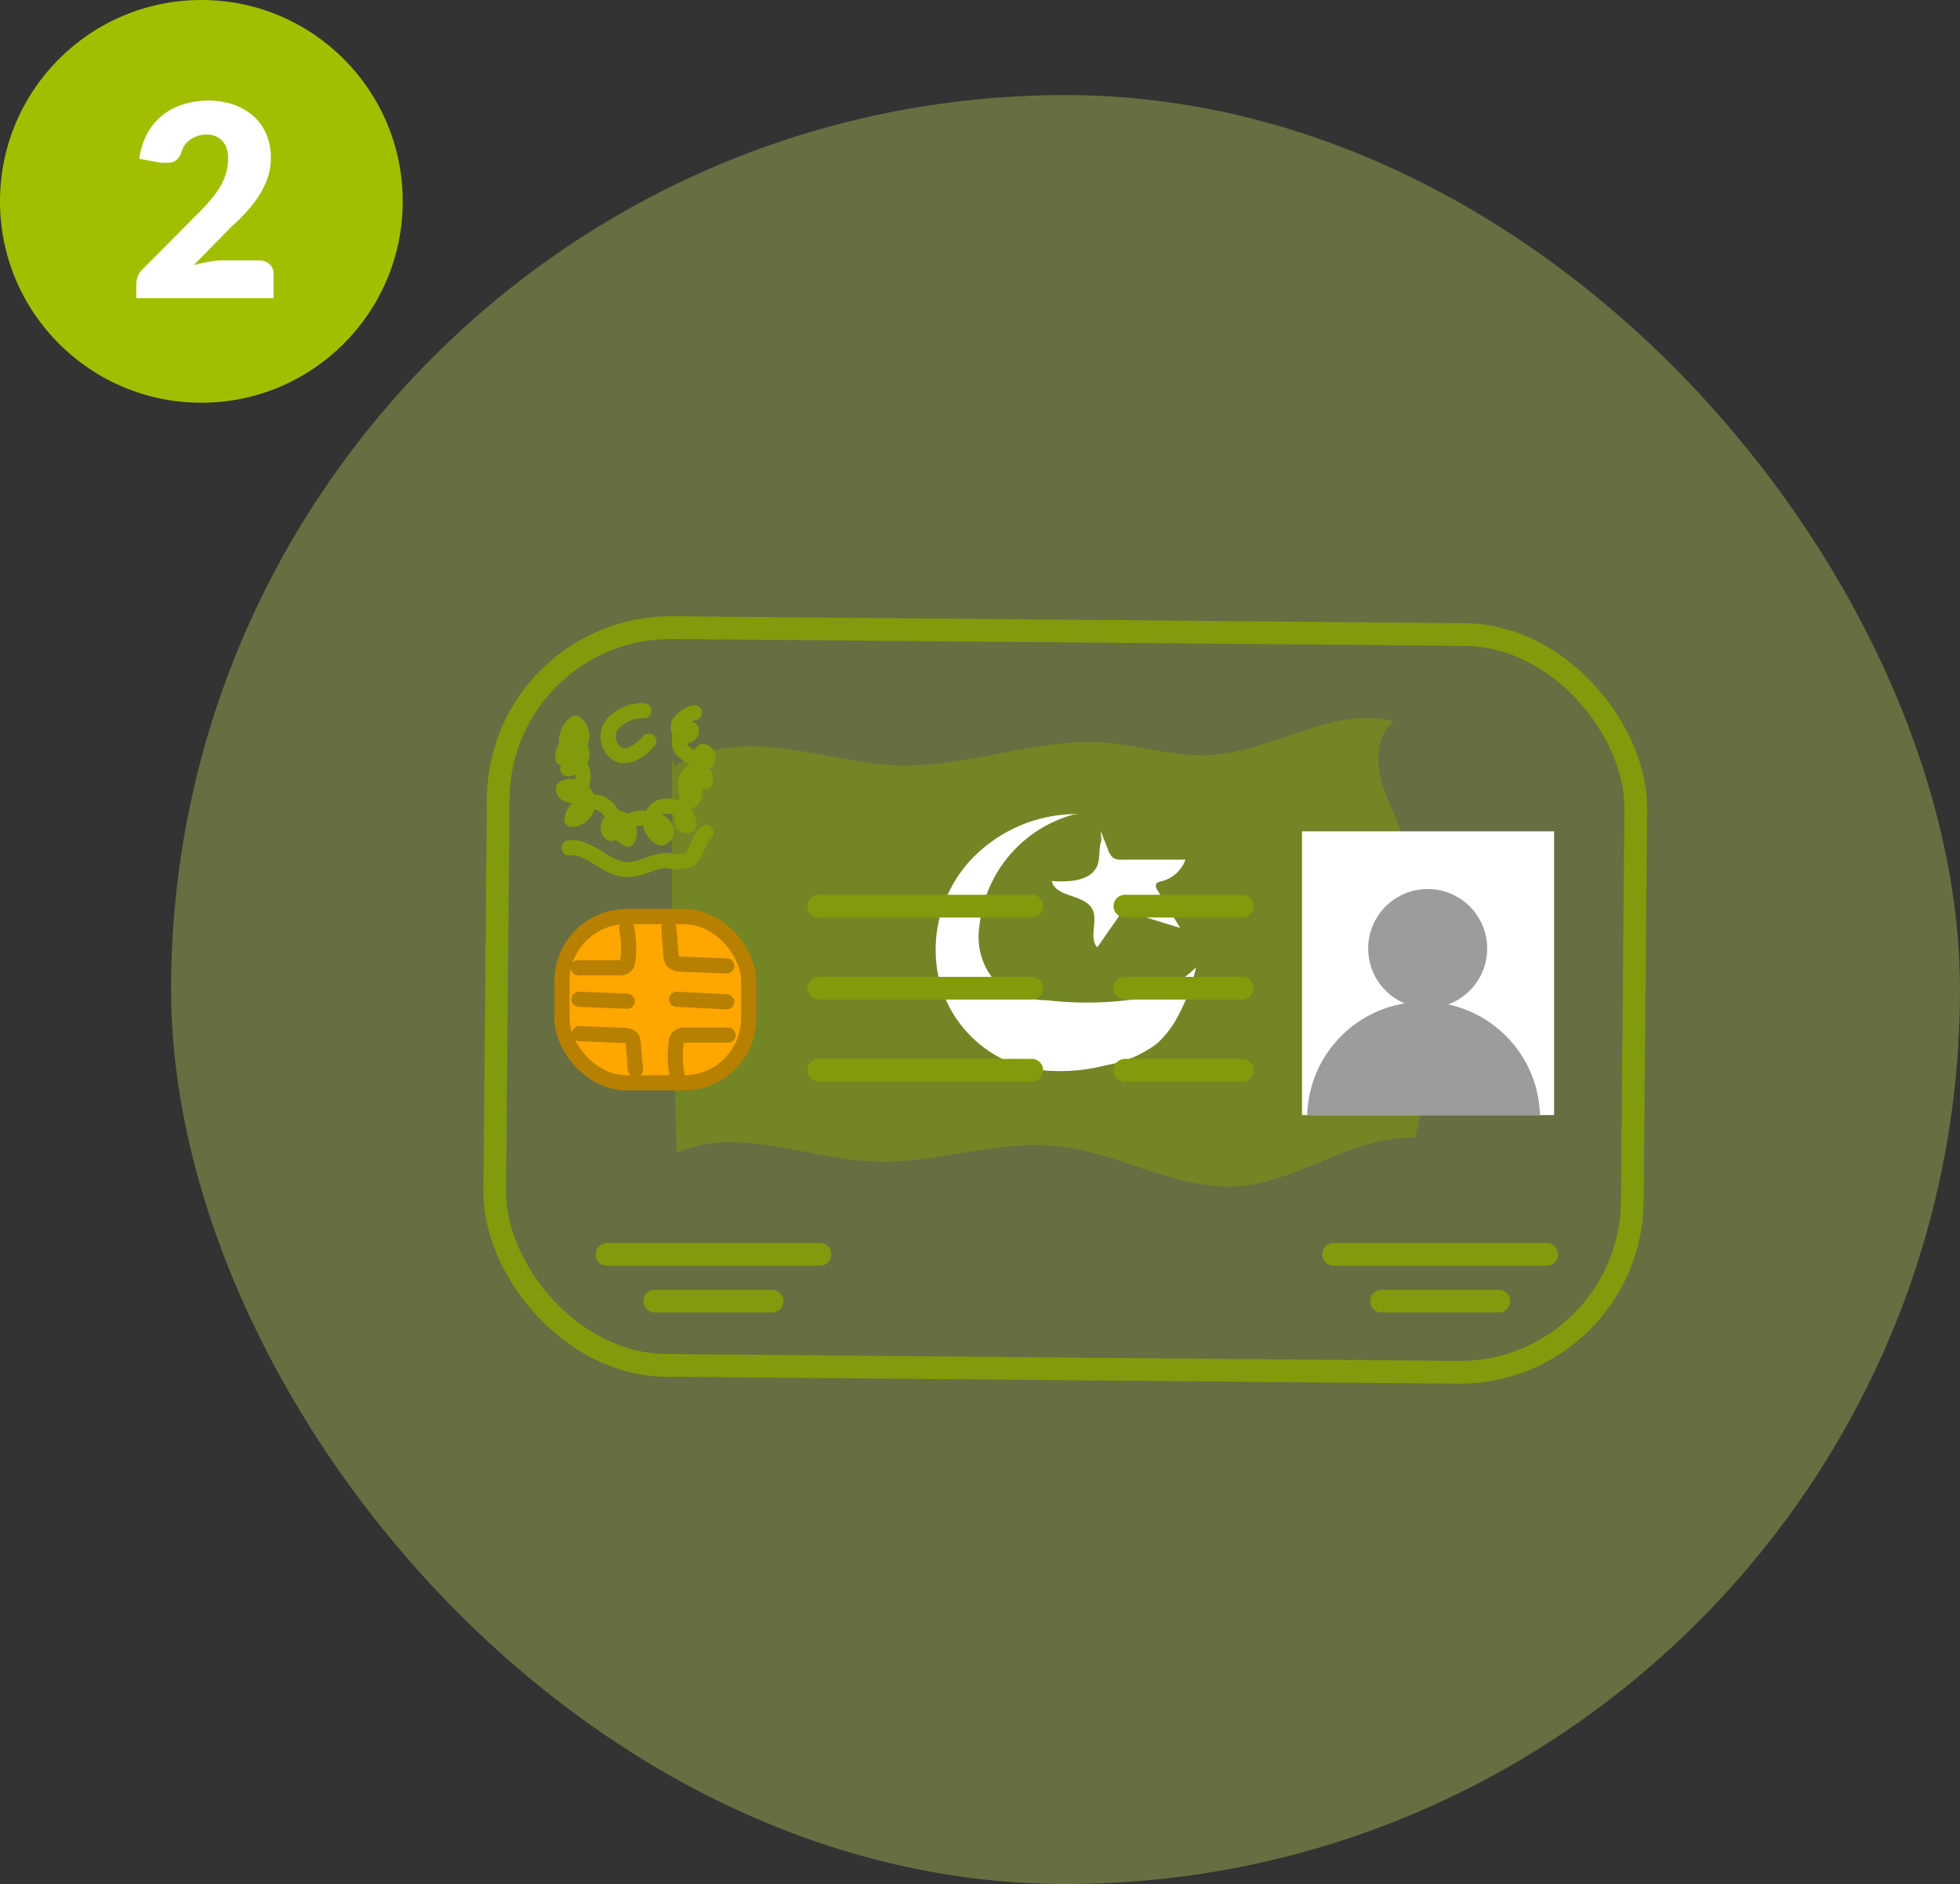 <svg xmlns="http://www.w3.org/2000/svg" xmlns:xlink="http://www.w3.org/1999/xlink" viewBox="0 0 129.46 124.44"><rect x="0" y="0" width="129.46" height="124.44" fill="#333333" stroke="none"/><defs><style>.a{fill:#fff;}.b{fill:#b4c656;opacity:0.4;}.c,.f,.j,.k{fill:none;}.c,.f,.k{stroke:#819b0c;}.c{stroke-miterlimit:10;}.c,.k{stroke-width:1.5px;}.d{opacity:0.5;}.e{fill:#819b0c;}.f,.i,.j,.k{stroke-linecap:round;stroke-linejoin:round;}.g{clip-path:url(#a);}.h{fill:#9c9c9c;}.i{fill:#ffa600;}.i,.j{stroke:#b78000;}.l{fill:#a2be00;}</style><clipPath id="a"><rect class="a" x="86" y="54.91" width="16.65" height="18.74"/></clipPath></defs><rect class="b" x="11.3" y="6.28" width="118.16" height="118.16" rx="59.08"/><rect class="c" x="32.79" y="41.68" width="75.14" height="48.73" rx="11.4" transform="translate(0.58 -0.61) rotate(0.5)"/><g class="d"><path class="e" d="M44.58,50.6c2.11-1.37,4.81-1.47,7.31-1.14s5,1,7.47,1.1c4.58.13,9-1.83,13.61-1.5,2.34.17,4.64.94,7,.81,4.14-.24,8.08-3.27,12.1-2.23-1.24,1-1.21,2.87-.7,4.35s1.38,2.9,1.43,4.47c0,1.17-.38,2.31-.42,3.47a14.23,14.23,0,0,0,.94,4.23,20.26,20.26,0,0,1,.13,11c-4-.19-7.58,2.86-11.6,3.19S74,76.15,69.91,75.71s-8.11,1.18-12.21,1c-4.4-.16-9-2.35-13-.56q-.41-13-.3-26"/></g><path class="a" d="M71.3,53.77a9.59,9.59,0,0,0-7.44,3.32A8.77,8.77,0,0,0,62.1,65a8,8,0,0,0,5.79,5.56,12.15,12.15,0,0,0,5.19-.21,7.55,7.55,0,0,0,3.36-1.44,6.61,6.61,0,0,0,1.39-1.84A12.41,12.41,0,0,0,79,63.89a7.73,7.73,0,0,1-4.61,2.18,22.62,22.62,0,0,1-5.2,0,6,6,0,0,1-3.06-.86,4.42,4.42,0,0,1-1.45-3.93,8.51,8.51,0,0,1,6.23-7.48"/><path class="a" d="M72.75,55.5c-.2.53-.06,1.16-.28,1.69-.43,1-1.84,1.09-3,1,.25,1.1,2.15.85,2.68,1.86.4.77-.26,1.88.33,2.52l1.39-2a.61.61,0,0,1,.85-.28l3.23,1-1.5-2.5a.44.44,0,0,1-.08-.42.51.51,0,0,1,.31-.15,2.28,2.28,0,0,0,1.62-1.44H74.13a1,1,0,0,1-.6-.12,1.1,1.1,0,0,1-.33-.51l-.5-1.27"/><path class="f" d="M38.1,50.28A1.55,1.55,0,0,1,38,47.77a1,1,0,0,1,.31,1.3,2.78,2.78,0,0,1-1.13,1,1,1,0,0,1,.78-1.09A1,1,0,0,1,38.42,50a1,1,0,0,1-.91.78c0-.36.54-.48.78-.23a1.13,1.13,0,0,1,.18,1,1.23,1.23,0,0,1-.49.92c-.31.18-.82-.06-.75-.41a1.09,1.09,0,1,1,.54,2.06,1.4,1.4,0,1,1,2.6.93c-.48-.29,0-1.16.55-1a1,1,0,0,1,.54,1.37,1.35,1.35,0,0,1-.67-.66,2.35,2.35,0,0,1,2.69-.51.92.92,0,0,1,.52.52.44.44,0,0,1-.31.58,1.12,1.12,0,0,1-.17-2,1.47,1.47,0,0,1,2,1.06c0,.17-.31.19-.42,0a.68.68,0,0,1,0-.51,9,9,0,0,1,.55-1.9.51.51,0,0,1-.1.91,2.55,2.55,0,0,1-.27-1.14.9.9,0,0,1,.67-.87c.39-.06.8.4.6.74a1.37,1.37,0,0,1-.13-2,.4.4,0,0,1,.29.62A2.35,2.35,0,0,1,45,49.47c-.35-.53.06-1.46.66-1.29.11.33-.42.58-.68.35a.69.69,0,0,1,0-.93,1.93,1.93,0,0,1,.88-.53"/><path class="f" d="M42.53,46.94a2.66,2.66,0,0,0-2.09.9,1.36,1.36,0,0,0,.42,2c.74.28,1.49-.33,2-.89"/><path class="f" d="M37.59,56c1.35-.15,2.39,1.35,3.75,1.43,1,.05,1.85-.63,2.81-.59a2.73,2.73,0,0,0,1.24,0c.69-.31.65-1.37,1.24-1.84"/><rect class="a" x="86" y="54.91" width="16.65" height="18.74"/><g class="g"><circle class="h" cx="94.3" cy="62.65" r="3.93"/><circle class="h" cx="94.03" cy="73.86" r="7.69"/></g><rect class="i" x="37.12" y="60.54" width="12.33" height="10.98" rx="4.26"/><path class="j" d="M41.39,61.3a6.62,6.62,0,0,1,.08,2.13.49.49,0,0,1-.61.49l-2.66,0"/><path class="j" d="M38.24,66l3.19.13"/><path class="j" d="M38.27,68.27l2.91.12a.74.74,0,0,1,.55.18.72.72,0,0,1,.1.38l.14,1.7"/><path class="j" d="M44.74,71.12a6.68,6.68,0,0,1-.08-2.23.6.6,0,0,1,.14-.39.68.68,0,0,1,.49-.13l2.8,0"/><path class="j" d="M48,66.17,44.69,66"/><path class="j" d="M48,63.8,45,63.68a.72.72,0,0,1-.57-.2.74.74,0,0,1-.11-.39l-.14-1.79"/><line class="k" x1="54.08" y1="59.85" x2="68.15" y2="59.85"/><line class="k" x1="74.3" y1="59.85" x2="82.05" y2="59.85"/><line class="k" x1="54.08" y1="65.27" x2="68.15" y2="65.27"/><line class="k" x1="74.3" y1="65.27" x2="82.05" y2="65.27"/><line class="k" x1="54.08" y1="70.69" x2="68.15" y2="70.69"/><line class="k" x1="74.3" y1="70.69" x2="82.05" y2="70.69"/><line class="k" x1="40.09" y1="82.85" x2="54.16" y2="82.85"/><line class="k" x1="43.25" y1="85.94" x2="51" y2="85.94"/><line class="k" x1="88.09" y1="82.85" x2="102.16" y2="82.85"/><line class="k" x1="91.25" y1="85.94" x2="99" y2="85.94"/><circle class="l" cx="13.3" cy="13.3" r="13.3"/><path class="a" d="M13.73,6.64a5.19,5.19,0,0,1,1.73.28,4,4,0,0,1,1.31.78,3.32,3.32,0,0,1,.83,1.19,3.91,3.91,0,0,1,.29,1.51,4.34,4.34,0,0,1-.2,1.32,5.77,5.77,0,0,1-.55,1.15,8.58,8.58,0,0,1-.8,1.05c-.31.34-.63.69-1,1l-2.54,2.59a9,9,0,0,1,1-.22,4.71,4.71,0,0,1,.89-.09h2.42a1,1,0,0,1,.7.25.84.84,0,0,1,.26.64v1.6H9v-.89a1.42,1.42,0,0,1,.11-.55,1.25,1.25,0,0,1,.37-.53L13.18,14a10.93,10.93,0,0,0,.83-.92,5.23,5.23,0,0,0,.59-.85,4.36,4.36,0,0,0,.35-.85,3.68,3.68,0,0,0,.11-.89,1.71,1.71,0,0,0-.37-1.19,1.44,1.44,0,0,0-1.12-.41A1.7,1.7,0,0,0,13,9a1.83,1.83,0,0,0-.46.24,1.5,1.5,0,0,0-.35.36A1.7,1.7,0,0,0,12,10a1.26,1.26,0,0,1-.36.58.94.94,0,0,1-.59.17h-.19l-.21,0-1.45-.26a4.8,4.8,0,0,1,.54-1.69,4,4,0,0,1,2.38-1.91A5.55,5.55,0,0,1,13.73,6.64Z"/></svg>